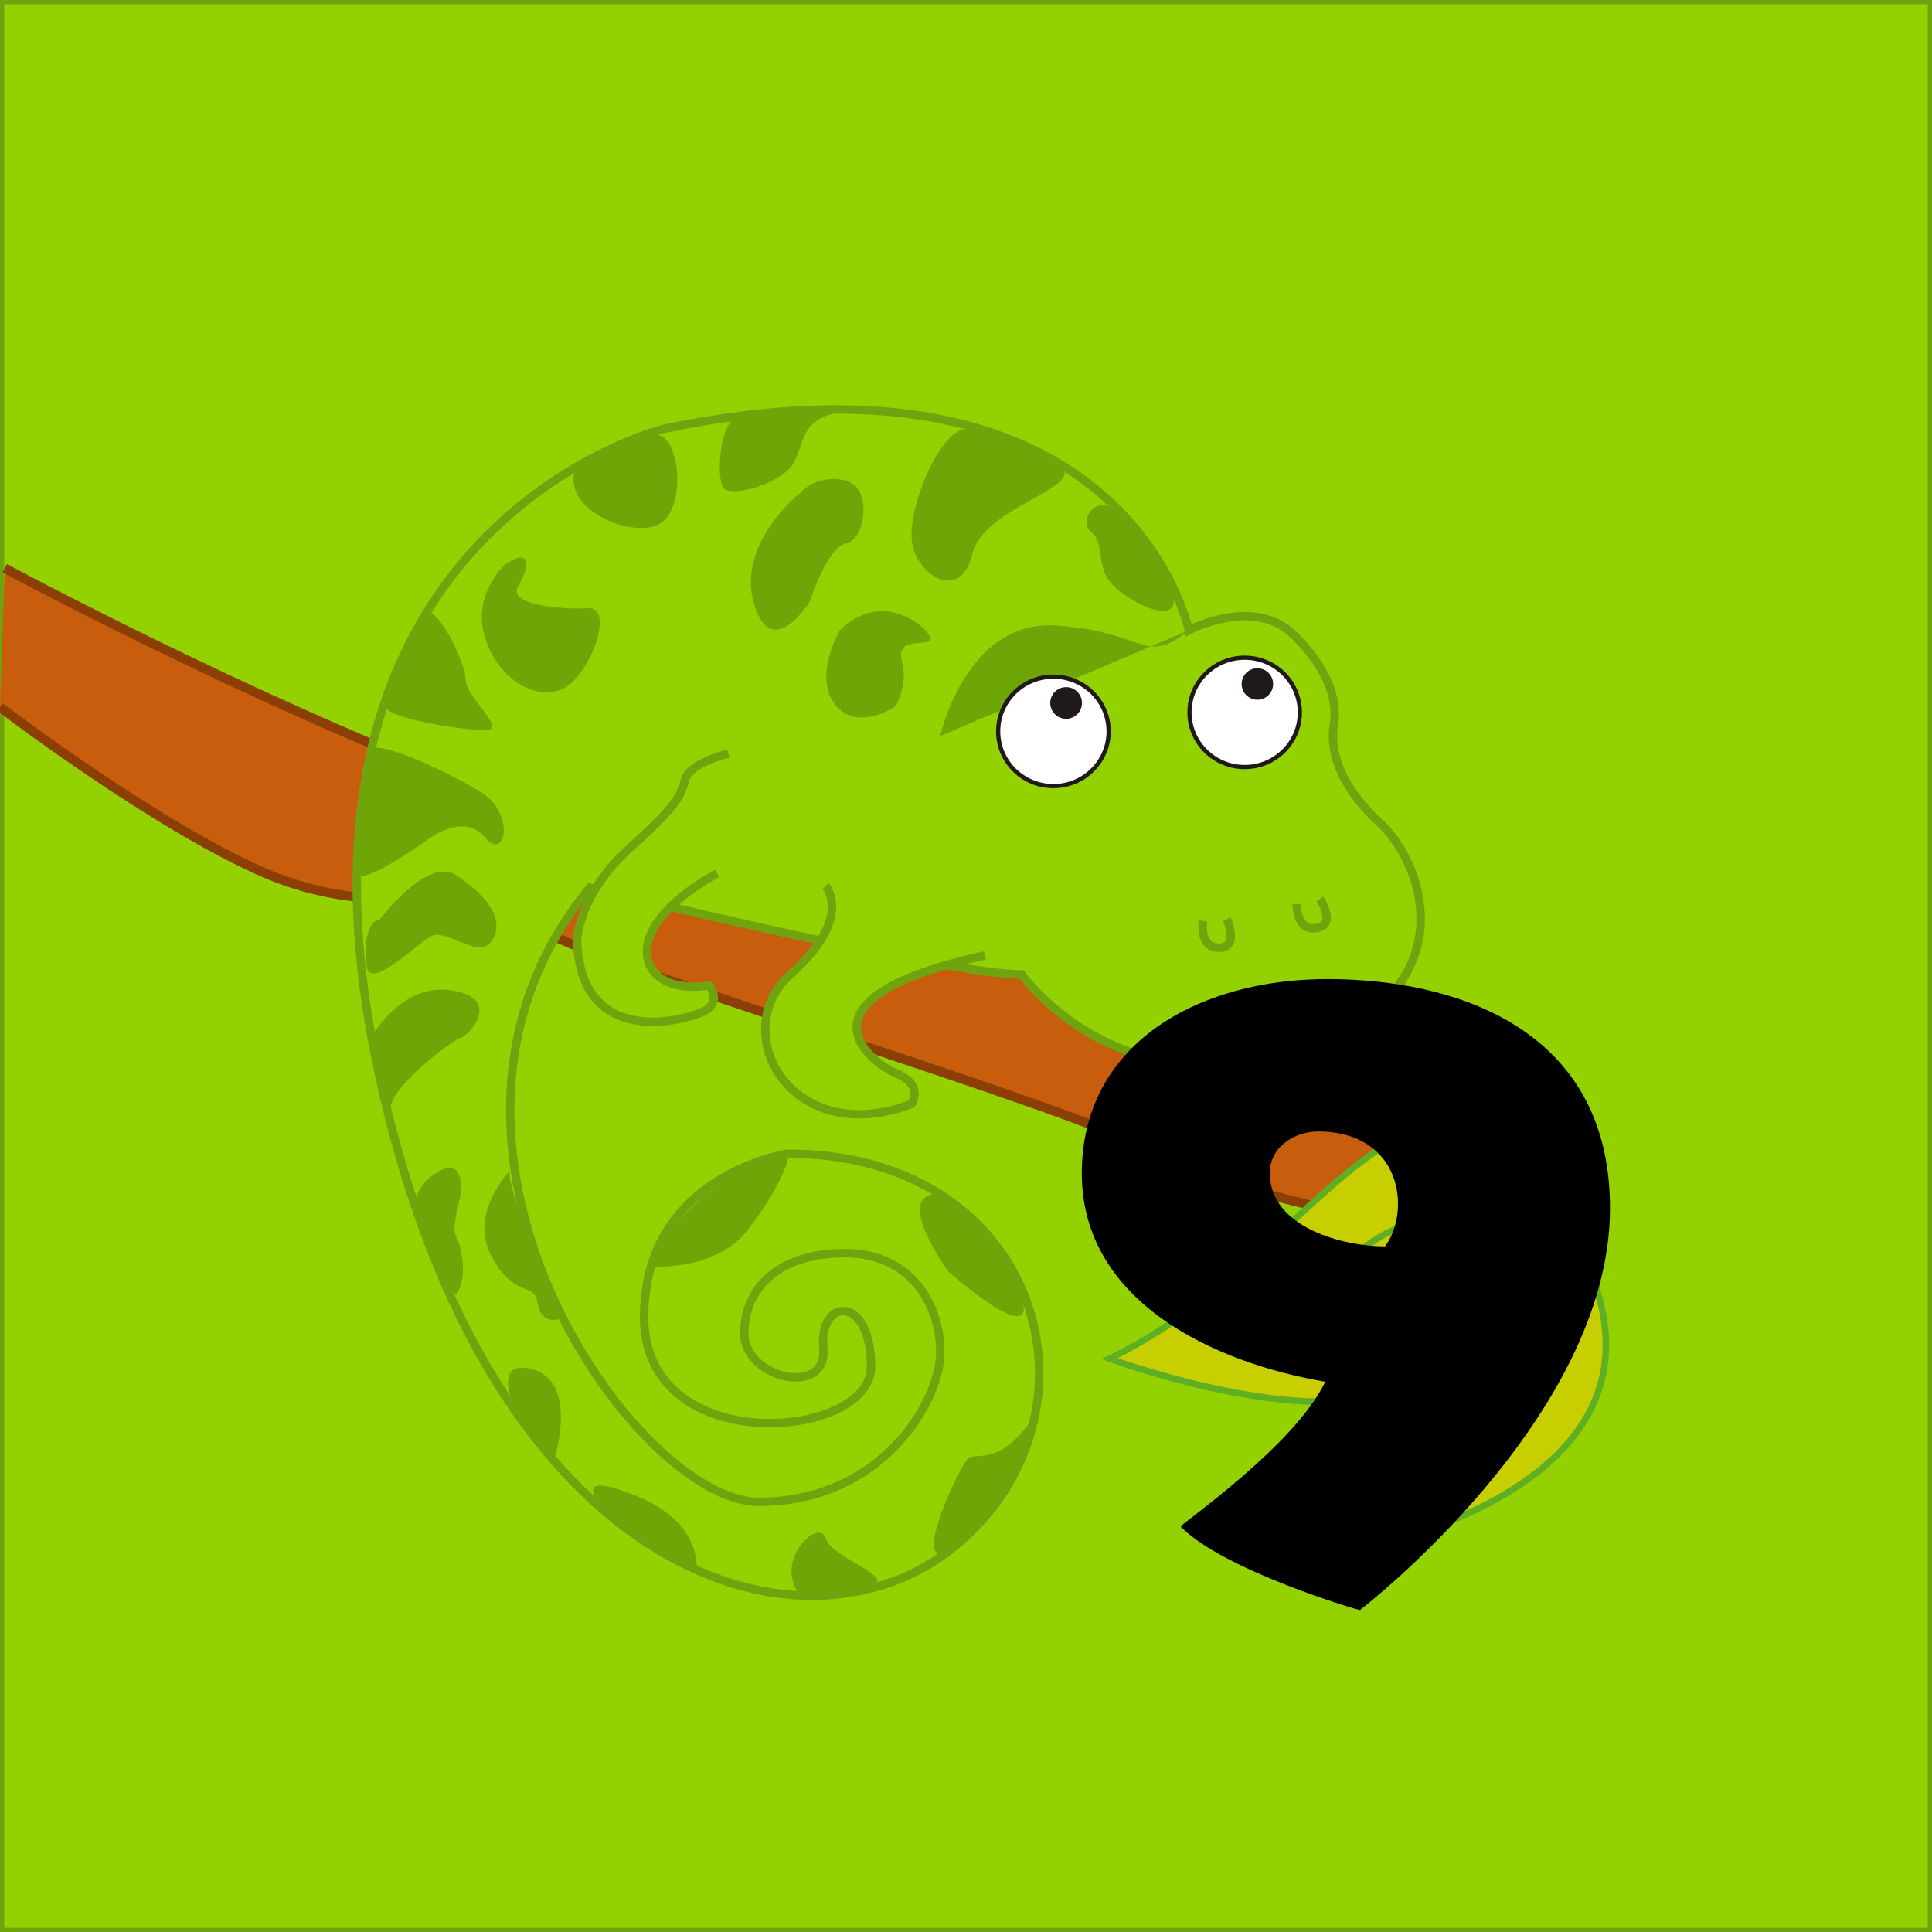 <?xml version="1.0" encoding="utf-8"?>
<!-- Generator: Adobe Illustrator 16.0.0, SVG Export Plug-In . SVG Version: 6.00 Build 0)  -->
<!DOCTYPE svg PUBLIC "-//W3C//DTD SVG 1.1//EN" "http://www.w3.org/Graphics/SVG/1.1/DTD/svg11.dtd">
<svg version="1.1" id="Capa_1" xmlns="http://www.w3.org/2000/svg" xmlns:xlink="http://www.w3.org/1999/xlink" x="0px" y="0px"
	 width="120px" height="120px" viewBox="0 0 120 120" enable-background="new 0 0 120 120" xml:space="preserve">
<rect x="0" y="0" width="120" height="120" fill="#333333" stroke="none"/>
<rect fill="#93D100" stroke="#70A40F" stroke-width="0.522" stroke-miterlimit="10" width="120" height="120"/>
<path fill="#C85D0D" stroke="#8C3F04" stroke-width="0.583" stroke-miterlimit="10" d="M0.29,35.291
	c0,0,29.069,15.702,46.428,18.722c17.351,3.033,30.08,16.932,45.121,15.805l-2.598,6.392c0,0-10.563-1.127-17.069-4.489
	c-6.513-3.361-33.988-11.316-38.904-14.125c-4.92-2.794-9.979-0.441-16.775-3.354C9.696,51.317,0,43.921,0,43.921"/>
<path fill="#93D100" stroke="#70A40F" stroke-width="0.522" stroke-miterlimit="10" d="M73.835,39.147
	c0,0-3.761-18.554-32.648-12.501c0,0-24.34,6.034-17.962,38.538c6.387,32.508,26.57,38.84,36.214,30.748
	c9.648-8.094,5.344-24.274-10.532-24.274c0,0-8.902,1.323-8.902,10.149c0,8.822,14.096,7.646,14.096,3.088
	c0-4.557-3.264-4.265-2.964-1.174c0.294,3.092-4.906,1.915-4.906-0.885c0-2.79,2.086-5.001,6.239-5.001
	c4.155,0,5.936,3.237,5.936,6.173c0,2.945-3.567,9.273-11.279,9.273c-7.719,0-23.452-22.463-10.487-38.147
	c0,0,21.965,5.39,26.812,5.39c0,0,5.841,8.242,16.817,4.807c10.985-3.43,8.312-11.563,5.444-14.212
	c-2.868-2.649-3.065-4.906-2.868-6.086c0.199-1.172,0-3.137-2.476-5.589C77.891,36.995,73.835,39.147,73.835,39.147z"/>
<path fill="#93D100" stroke="#70A40F" stroke-width="0.522" stroke-miterlimit="10" d="M51.28,55.038c0,0,1.775,1.957-2.187,5.485
	c-3.957,3.537,0,10.892,7.521,8.047c0,0,0.79-1.172-0.889-1.873c-1.684-0.676-6.827-4.7,5.441-7.35"/>
<path fill="#93D100" stroke="#70A40F" stroke-width="0.522" stroke-miterlimit="10" d="M44.549,54.25c0,0-4.649,2.365-4.353,5.102
	c0,0,0.098,2.357,3.857,1.865c0,0,0.803,0.979-0.29,1.567c-1.089,0.593-7.724,2.452-7.919-4.412c0,0,0.102-2.846,3.262-5.69
	c3.166-2.837,3.166-3.329,3.468-4.313c0.292-0.976,2.67-1.568,2.67-1.568"/>
<path fill="#6FA607" d="M58.399,45.715c0,0,1.586-7.25,7.224-6.862c5.641,0.396,5.443,2.549,8.212,0.294"/>
<path fill="#FFFFFF" stroke="#1F191A" stroke-width="0.261" stroke-miterlimit="10" d="M65.428,42.028
	c1.893,0,3.432,1.518,3.432,3.399c0,1.877-1.539,3.4-3.432,3.4c-1.896,0-3.43-1.523-3.43-3.4
	C61.998,43.546,63.532,42.028,65.428,42.028z"/>
<ellipse fill="#FFFFFF" stroke="#1F191A" stroke-width="0.261" stroke-miterlimit="10" cx="77.309" cy="44.247" rx="3.428" ry="3.396"/>
<path fill="#6FA607" d="M60.181,26.7c0,0,3.864,0.684,5.641,2.154c1.781,1.473-4.752,2.549-5.441,5.59
	c-0.692,3.037-3.654,1.278-3.762-1.076C56.517,31.011,58.696,26.206,60.181,26.7z"/>
<path fill="#6FA607" d="M69.087,31.599c0,0,3.167,2.943,3.761,5.2c0.594,2.251-2.668,0.683-3.761-0.496
	c-1.088-1.17-0.396-2.446-1.289-3.229C66.91,32.288,68.098,30.815,69.087,31.599z"/>
<path fill="#6FA607" d="M52.168,39.147c0,0-1.683,2.847-0.298,4.616c1.389,1.76,3.763,0.1,3.763,0.1s0.79-1.368,0.394-2.745
	c-0.394-1.376,0.99-1.084,1.691-1.276C58.399,39.642,55.139,36.208,52.168,39.147z"/>
<path fill="#6FA607" d="M49.69,30.617c0,0-3.955,3.141-2.866,6.86c1.089,3.733,3.465-0.098,3.465-0.098s1.085-3.429,2.273-3.627
	c1.187-0.196,1.691-3.531-0.099-3.921C50.683,29.442,49.69,30.617,49.69,30.617z"/>
<path fill="#6FA607" d="M52.07,25.62c0,0-4.259-0.099-5.84,0c-1.579,0.098-1.781,4.112-1.285,4.703
	c0.492,0.59,3.66-0.29,4.353-1.573C49.991,27.478,49.69,26.107,52.07,25.62z"/>
<path fill="#6FA607" d="M35.843,28.854c0,0,3.464-1.96,4.945-1.858c1.483,0.094,1.879,4.703,0.098,5.585
	C39.105,33.461,34.557,31.501,35.843,28.854z"/>
<path fill="#6FA607" d="M31.393,35.034c0,0-2.077,1.863-1.287,4.507c0.795,2.645,3.166,4.021,4.849,3.237
	c1.683-0.784,3.262-5.1,1.585-5.001c-1.683,0.098-5.045-0.196-4.353-1.368C32.873,35.23,33.075,33.954,31.393,35.034z"/>
<path fill="#6FA607" d="M48.906,71.662c0,0-5.84,1.126-8.514,7.008c0,0,3.959,0.299,5.938-2.152
	C48.312,74.061,49.2,71.803,48.906,71.662z"/>
<path fill="#6FA607" d="M58.106,74.164c0,0,3.759,2.061,5.246,6.083c1.482,4.017-4.455-1.278-4.455-1.278
	S55.53,74.355,58.106,74.164z"/>
<path fill="#6FA607" d="M64.143,88.08c0,0-1.287,5.201-4.704,7.852c-3.412,2.646,0.249-5.104,0.742-5.397
	C60.678,90.241,62.16,91.025,64.143,88.08z"/>
<path fill="#6FA607" d="M49.597,98.968c0,0,2.962,0.302,4.544-0.392c1.586-0.693-2.471-1.762-2.86-3.038
	C50.883,94.264,48.111,96.814,49.597,98.968z"/>
<path fill="#6FA607" d="M43.262,97.499c0,0,0.398-2.845-3.562-4.505c-3.955-1.674-2.669,0.092-2.669,0.092
	S41.187,97.107,43.262,97.499z"/>
<path fill="#6FA607" d="M34.454,90.541c0,0,1.487-4.709-1.379-5.489c-2.868-0.788-0.794,3.128-0.794,3.128L34.454,90.541z"/>
<path fill="#6FA607" d="M31.687,72.691c0,0-2.576,2.645-1.183,5.293c1.383,2.646,2.67,1.67,2.866,2.846
	c0.196,1.177,0.79,1.27,1.482,1.076C34.853,81.906,31.196,73.279,31.687,72.691z"/>
<path fill="#6FA607" d="M25.748,75.24c0,0-0.2-1.376,1.287-2.357c1.487-0.979,1.684,0.396,1.585,1.178
	c-0.098,0.789-0.59,2.258-0.292,2.75c0.296,0.486,0.791,2.446,0,3.627C28.324,80.438,26.049,77.492,25.748,75.24z"/>
<path fill="#6FA607" d="M22.98,64.555c0,0,1.879-3.531,5.046-3.047c3.17,0.492,1.187,2.753,0.594,2.945
	c-0.594,0.191-4.451,3.138-4.353,4.404C24.268,68.866,22.878,65.43,22.98,64.555z"/>
<path fill="#6FA607" d="M23.6,57.095c0,0,2.943-3.921,4.72-2.745c1.781,1.176,3.068,2.645,2.273,4.022
	c-0.791,1.368-2.866-0.789-3.859-0.201c-0.987,0.593-3.754,3.334-3.958,1.865C22.584,58.562,22.841,57.194,23.6,57.095z"/>
<path fill="#6FA607" d="M22.98,46.7c0,0-0.986,6.273-0.889,7.454c0.09,1.181,4.549-2.056,4.549-2.056s2.175-1.669,3.464-0.096
	c1.287,1.573,1.979-1.473-0.298-2.845C27.534,47.78,22.98,45.715,22.98,46.7z"/>
<path fill="#6FA607" d="M26.343,38.173c0,0-2.375,4.706-2.478,5.59c-0.099,0.885,5.343,1.673,6.435,1.568
	c1.088-0.096-1.385-2.061-1.385-3.137C28.918,41.118,27.04,37.285,26.343,38.173z"/>
<circle fill="#1F191A" cx="66.218" cy="43.663" r="0.985"/>
<circle fill="#1F191A" cx="78.098" cy="42.484" r="0.978"/>
<path fill="#93D100" stroke="#70A40F" stroke-width="0.522" stroke-miterlimit="10" d="M74.727,57.194c0,0-0.295,1.67,0.991,1.67
	c1.285,0,0.49-1.771,0.49-1.771"/>
<path fill="#93D100" stroke="#70A40F" stroke-width="0.522" stroke-miterlimit="10" d="M80.536,56.164c0,0-0.021,1.689,1.246,1.481
	c1.269-0.2,0.2-1.811,0.2-1.811"/>
<path fill="#C8CF00" stroke="#5FAF25" stroke-width="0.402" stroke-miterlimit="10" d="M97.634,75.174c0,0,1.83-6.641-6.098-6.04
	c-7.92,0.613-12.568,10.416-22.624,15.251c0,0,13.636,5.057,19.047,1.284C93.363,81.896,97.785,75.482,97.634,75.174z"/>
<path fill="#C8CF00" stroke="#5FAF25" stroke-width="0.402" stroke-miterlimit="10" d="M96.871,75.402
	c0,0-9.292,5.587-10.128,11.552c-0.839,5.965-3.504,9.521-3.504,9.521S107.994,92.468,96.871,75.402z"/>
<path fill="#C8CF00" stroke="#5FAF25" stroke-width="0.402" stroke-miterlimit="10" d="M96.645,76.083
	c0,0,1.291,6.717-6.172,13.207"/>
<path fill="#C8CF00" stroke="#5FAF25" stroke-width="0.402" stroke-miterlimit="10" d="M96.645,74.423c0,0-7.691,0.15-11.426,2.72
	c-3.734,2.565-6.097,5.361-8.685,5.516"/>
<g id="tOvtze_1_">
</g>
<path fill="#B14B49" stroke="#B14B49" stroke-width="0.036" stroke-miterlimit="10" d="M-229.164,256.166
	c-4.333-1.333-8,1.334-7.333,3.667"/>
<path d="M82.313,85.825c-6.818-1.163-15.121-4.917-15.121-12.955c0-8.037,7.224-12.058,15.256-12.058
	c8.033,0,17.552,3.12,17.552,14.226c0,13.062-15.525,24.959-15.525,24.959c0.135,0.104-8.573-2.485-11.139-5.183
	C73.334,94.656,80.424,89.791,82.313,85.825z M81.841,70.278c-1.282,0-2.971,0.847-2.971,2.592c0,3.384,4.591,4.547,7.155,4.547
	C87.646,75.249,87.106,70.278,81.841,70.278z"/>
</svg>
